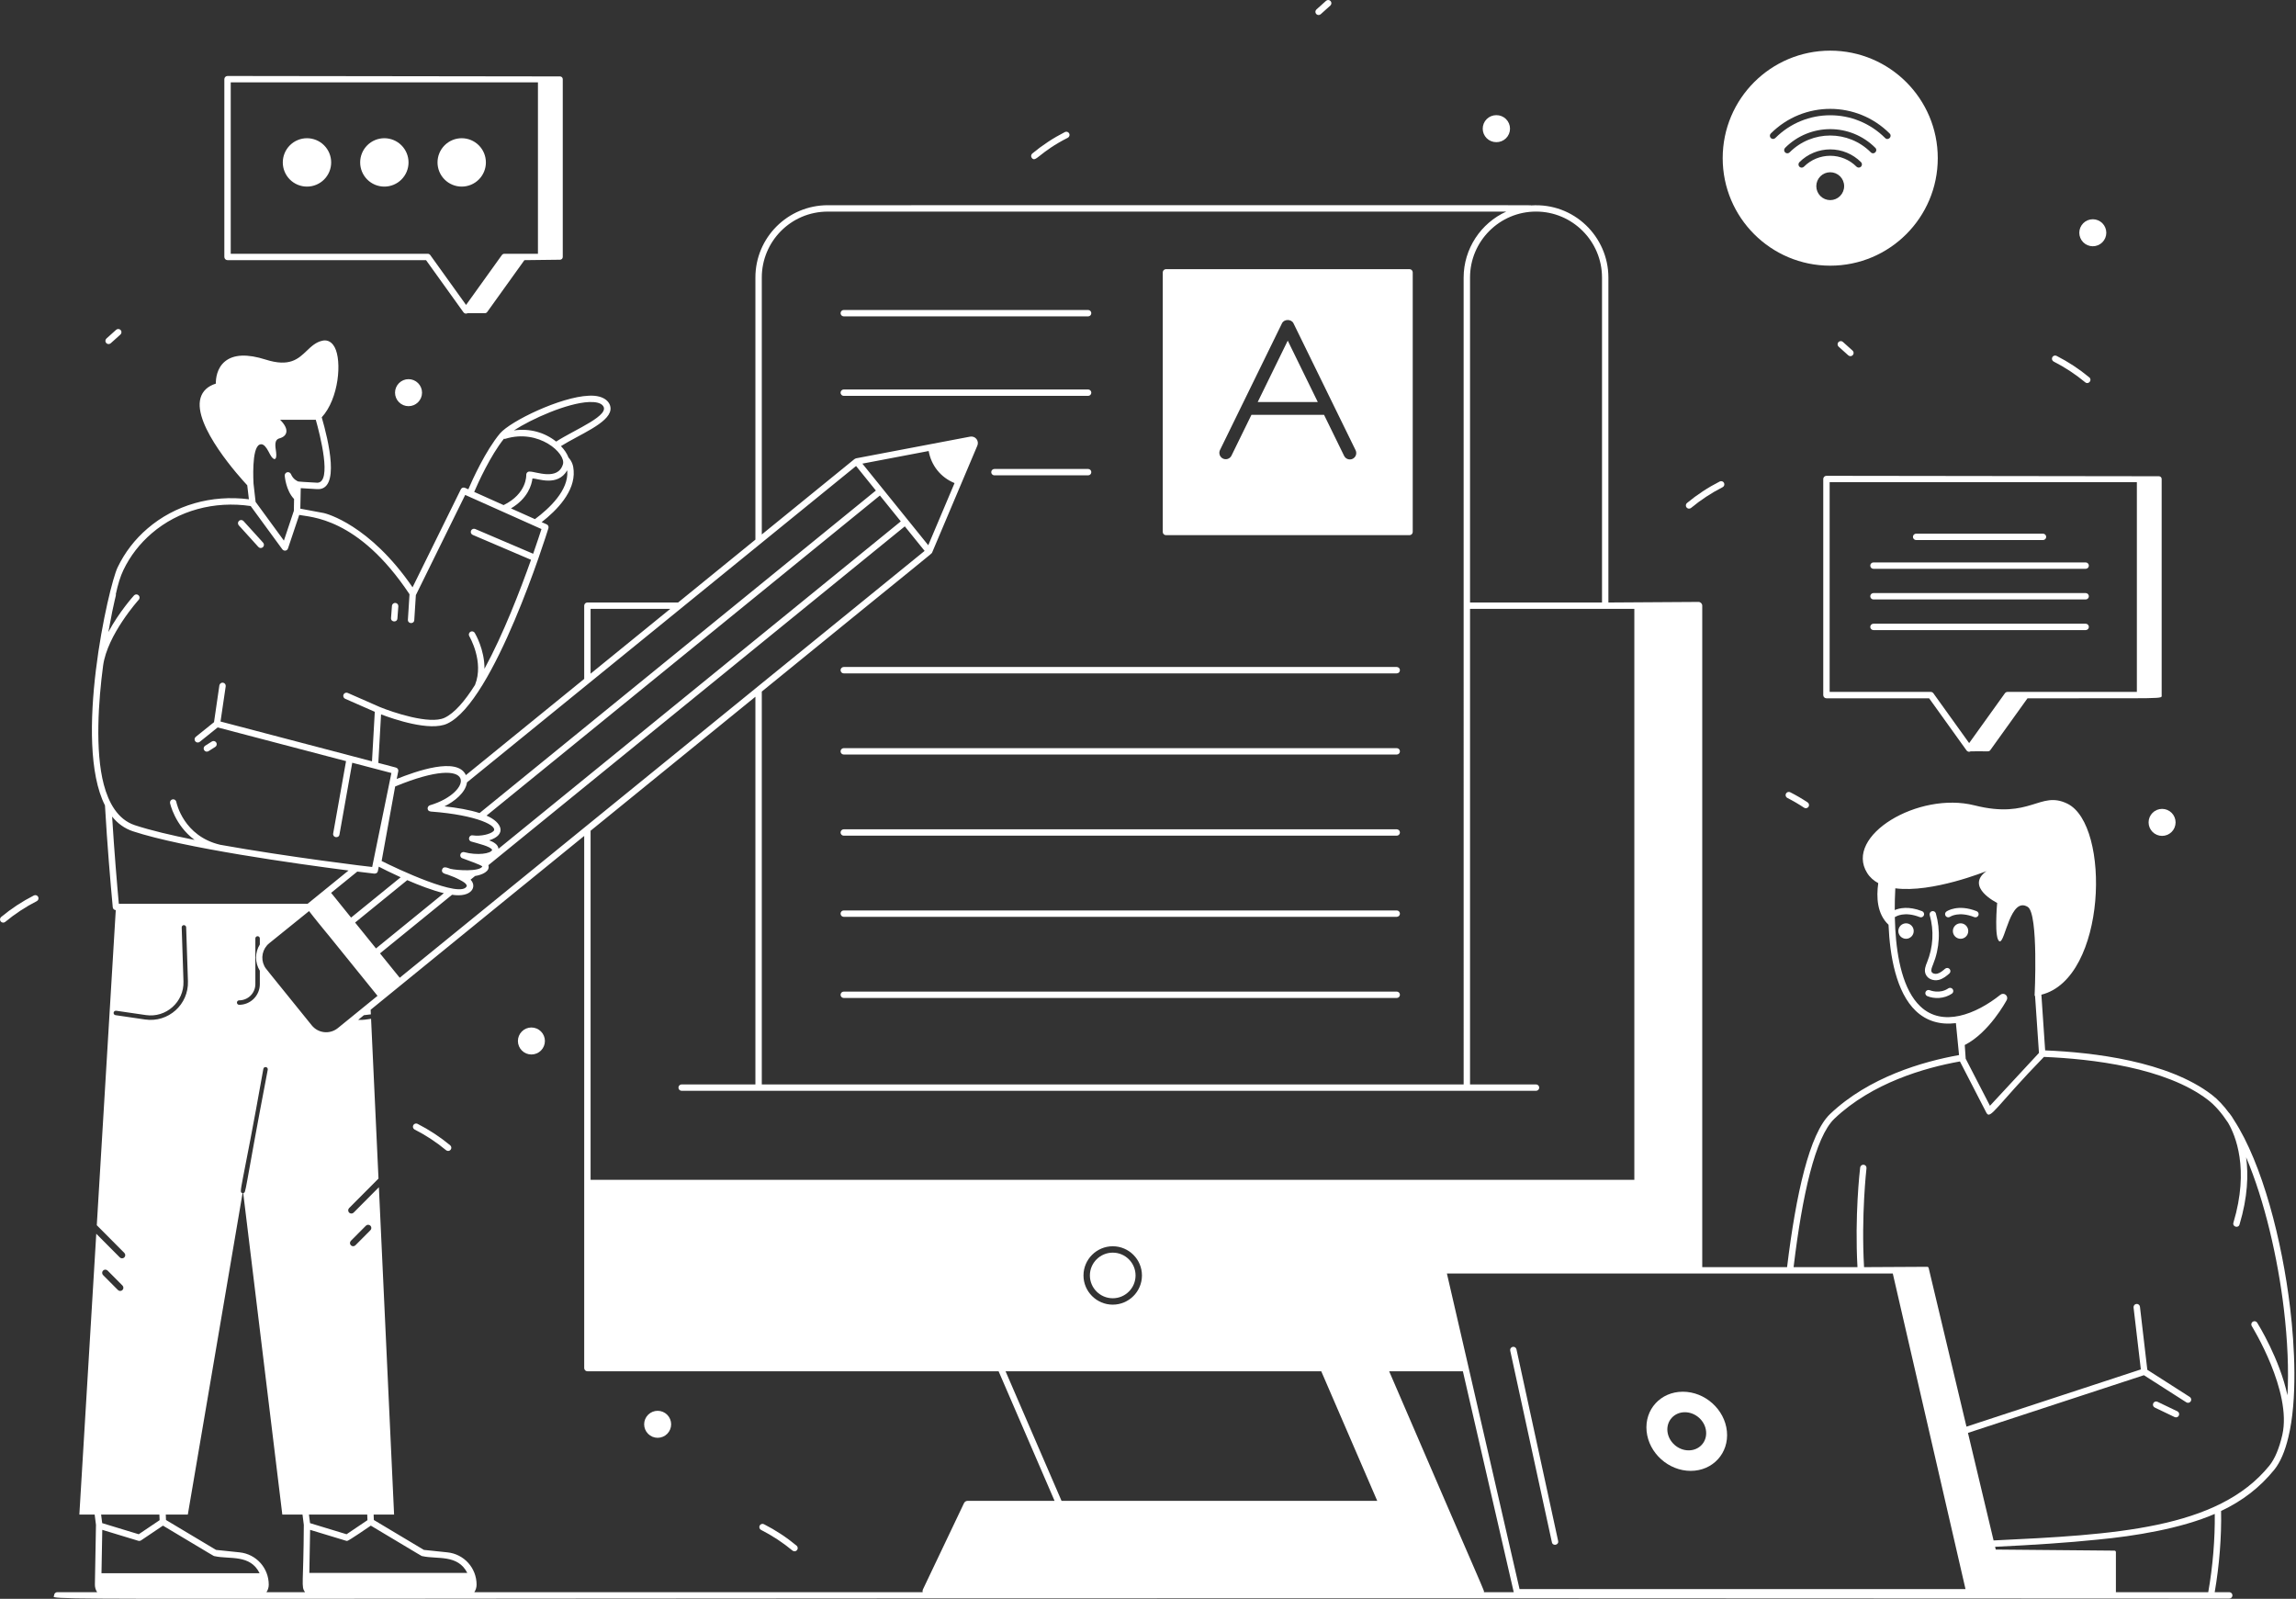 <svg width="652" height="454" viewBox="0 0 652 454" fill="none" xmlns="http://www.w3.org/2000/svg">
<rect x="0" y="0" width="652" height="454" fill="#333333" stroke="none"/>
<path d="M322.467 362.177C322.467 358.604 319.565 355.701 315.991 355.701C312.418 355.701 309.497 358.604 309.497 362.177C309.497 365.751 312.418 368.653 315.991 368.653C319.565 368.653 322.467 365.751 322.467 362.177ZM73.359 155.299C73.438 155.391 73.534 155.467 73.643 155.521C73.751 155.575 73.87 155.607 73.991 155.614C74.112 155.622 74.233 155.605 74.348 155.565C74.462 155.525 74.567 155.462 74.657 155.38C74.747 155.299 74.819 155.2 74.87 155.09C74.921 154.98 74.95 154.861 74.954 154.74C74.958 154.618 74.938 154.498 74.894 154.384C74.851 154.271 74.785 154.168 74.701 154.08L69.114 147.916C68.948 147.757 68.727 147.667 68.497 147.664C68.267 147.66 68.044 147.745 67.874 147.899C67.704 148.054 67.598 148.268 67.579 148.497C67.56 148.726 67.629 148.954 67.772 149.135L73.359 155.299ZM112.854 175.627L113.117 172.137C113.123 171.904 113.039 171.677 112.883 171.504C112.726 171.331 112.509 171.224 112.277 171.207C112.044 171.189 111.813 171.262 111.633 171.41C111.452 171.558 111.335 171.769 111.307 172.001L111.043 175.493C110.955 176.69 112.76 176.837 112.854 175.627ZM480.107 417.669C486.402 417.669 491.009 412.626 490.393 406.422C489.776 400.218 484.189 395.193 477.876 395.193C471.581 395.193 466.974 400.218 467.59 406.422C468.207 412.626 473.812 417.669 480.107 417.669ZM478.456 401.016C481.486 401.016 484.189 403.447 484.479 406.422C484.787 409.415 482.574 411.846 479.527 411.846C476.497 411.846 473.812 409.415 473.504 406.422C473.214 403.447 475.427 401.016 478.456 401.016ZM618.309 400.751L612.691 398.061C612.583 398.006 612.466 397.973 612.345 397.964C612.224 397.956 612.103 397.971 611.988 398.01C611.874 398.049 611.768 398.11 611.678 398.191C611.587 398.271 611.514 398.369 611.461 398.478C611.409 398.587 611.379 398.706 611.374 398.827C611.368 398.947 611.387 399.068 611.428 399.182C611.47 399.296 611.534 399.4 611.617 399.488C611.7 399.576 611.799 399.648 611.909 399.697L617.526 402.387C617.743 402.491 617.992 402.505 618.219 402.425C618.446 402.345 618.632 402.178 618.736 401.961C618.84 401.744 618.853 401.494 618.773 401.268C618.693 401.041 618.526 400.855 618.309 400.751ZM550.546 278.253C551.782 277.953 552.759 277.123 553.547 276.453C553.73 276.297 553.843 276.075 553.862 275.835C553.881 275.595 553.804 275.357 553.648 275.174C553.492 274.991 553.27 274.878 553.03 274.859C552.79 274.84 552.552 274.917 552.369 275.073C551.665 275.671 550.936 276.292 550.12 276.488C549.51 276.64 548.73 276.448 548.511 275.945C548.293 275.437 548.602 274.681 548.928 273.883C550.816 269.258 551.094 264.133 549.719 259.331C549.645 259.108 549.488 258.924 549.281 258.815C549.073 258.706 548.832 258.681 548.607 258.746C548.382 258.811 548.191 258.96 548.074 259.163C547.956 259.365 547.922 259.606 547.977 259.833C549.24 264.223 548.982 268.968 547.225 273.264C546.824 274.24 546.325 275.454 546.846 276.664C547.446 278.051 549.12 278.592 550.546 278.253ZM561.305 258.739C555.945 256.626 552.854 258.748 552.725 258.841C552.53 258.978 552.397 259.187 552.356 259.421C552.315 259.656 552.369 259.897 552.505 260.092C552.641 260.289 552.85 260.425 553.085 260.469C553.321 260.513 553.564 260.463 553.762 260.328C553.862 260.263 556.253 258.703 560.643 260.424C560.754 260.468 560.872 260.489 560.991 260.487C561.11 260.485 561.227 260.459 561.336 260.411C561.446 260.364 561.544 260.295 561.627 260.21C561.709 260.124 561.774 260.023 561.818 259.912C561.861 259.801 561.882 259.683 561.88 259.564C561.878 259.445 561.852 259.328 561.805 259.219C561.757 259.109 561.688 259.011 561.603 258.928C561.517 258.846 561.416 258.783 561.305 258.739ZM556.757 262.182C556.174 262.182 555.616 262.414 555.203 262.826C554.791 263.238 554.56 263.797 554.56 264.38C554.56 264.963 554.791 265.522 555.203 265.934C555.616 266.346 556.174 266.578 556.757 266.578C557.947 266.578 558.929 265.594 558.929 264.379C558.929 263.164 557.947 262.182 556.757 262.182ZM541.271 262.182C540.688 262.182 540.129 262.414 539.717 262.826C539.305 263.238 539.073 263.797 539.073 264.38C539.073 264.963 539.305 265.522 539.717 265.934C540.129 266.346 540.688 266.578 541.271 266.578C542.459 266.578 543.442 265.594 543.442 264.379C543.442 263.164 542.459 262.182 541.271 262.182ZM553.3 280.636C550.847 282.342 548.081 281.222 547.965 281.173C547.746 281.09 547.503 281.095 547.287 281.187C547.071 281.28 546.9 281.452 546.808 281.667C546.717 281.883 546.712 282.126 546.796 282.345C546.88 282.564 547.045 282.742 547.257 282.842C549.225 283.688 552.126 283.659 554.334 282.128C554.516 281.984 554.637 281.777 554.672 281.548C554.707 281.319 554.652 281.085 554.52 280.894C554.388 280.704 554.188 280.571 553.961 280.523C553.734 280.475 553.498 280.516 553.3 280.636ZM396.634 189.399H239.604C239.364 189.399 239.133 189.495 238.963 189.665C238.793 189.835 238.697 190.066 238.697 190.306C238.697 190.547 238.793 190.778 238.963 190.948C239.133 191.118 239.364 191.213 239.604 191.213H396.634C396.875 191.213 397.106 191.118 397.276 190.948C397.446 190.778 397.541 190.547 397.541 190.306C397.541 190.066 397.446 189.835 397.276 189.665C397.106 189.495 396.875 189.399 396.634 189.399ZM396.634 212.443H239.604C239.364 212.443 239.133 212.539 238.963 212.709C238.793 212.879 238.697 213.11 238.697 213.35C238.697 213.591 238.793 213.821 238.963 213.992C239.133 214.162 239.364 214.257 239.604 214.257H396.634C396.875 214.257 397.106 214.162 397.276 213.992C397.446 213.821 397.541 213.591 397.541 213.35C397.541 213.11 397.446 212.879 397.276 212.709C397.106 212.539 396.875 212.443 396.634 212.443ZM396.634 235.487H239.604C239.364 235.487 239.133 235.582 238.963 235.753C238.793 235.923 238.697 236.153 238.697 236.394C238.697 236.634 238.793 236.865 238.963 237.035C239.133 237.205 239.364 237.301 239.604 237.301H396.634C396.875 237.301 397.106 237.205 397.276 237.035C397.446 236.865 397.541 236.634 397.541 236.394C397.541 236.153 397.446 235.923 397.276 235.753C397.106 235.582 396.875 235.487 396.634 235.487ZM396.634 258.531H239.604C239.364 258.531 239.133 258.626 238.963 258.796C238.793 258.966 238.697 259.197 238.697 259.438C238.697 259.678 238.793 259.909 238.963 260.079C239.133 260.249 239.364 260.345 239.604 260.345H396.634C396.875 260.345 397.106 260.249 397.276 260.079C397.446 259.909 397.541 259.678 397.541 259.438C397.541 259.197 397.446 258.966 397.276 258.796C397.106 258.626 396.875 258.531 396.634 258.531ZM396.634 281.574H239.604C239.364 281.574 239.133 281.67 238.963 281.84C238.793 282.01 238.697 282.241 238.697 282.481C238.697 282.722 238.793 282.952 238.963 283.123C239.133 283.293 239.364 283.388 239.604 283.388H396.634C396.875 283.388 397.106 283.293 397.276 283.123C397.446 282.952 397.541 282.722 397.541 282.481C397.541 282.241 397.446 282.01 397.276 281.84C397.106 281.67 396.875 281.574 396.634 281.574ZM239.604 89.838H308.993C309.233 89.838 309.464 89.742 309.634 89.572C309.804 89.402 309.9 89.171 309.9 88.931C309.9 88.69 309.804 88.46 309.634 88.29C309.464 88.12 309.233 88.024 308.993 88.024H239.608C239.367 88.024 239.137 88.12 238.966 88.29C238.796 88.46 238.701 88.69 238.701 88.931C238.701 89.171 238.796 89.402 238.966 89.572C239.137 89.742 239.367 89.838 239.608 89.838H239.604ZM308.995 112.41C309.235 112.41 309.466 112.314 309.636 112.144C309.806 111.974 309.902 111.744 309.902 111.503C309.902 111.262 309.806 111.032 309.636 110.862C309.466 110.692 309.235 110.596 308.995 110.596H239.604C239.364 110.596 239.133 110.692 238.963 110.862C238.793 111.032 238.697 111.262 238.697 111.503C238.697 111.744 238.793 111.974 238.963 112.144C239.133 112.314 239.364 112.41 239.604 112.41H308.993H308.995ZM308.995 134.98C309.235 134.98 309.466 134.885 309.636 134.715C309.806 134.544 309.902 134.314 309.902 134.073C309.902 133.833 309.806 133.602 309.636 133.432C309.466 133.262 309.235 133.166 308.995 133.166H282.39C282.149 133.166 281.919 133.262 281.749 133.432C281.579 133.602 281.483 133.833 281.483 134.073C281.483 134.314 281.579 134.544 281.749 134.715C281.919 134.885 282.149 134.98 282.39 134.98H308.993H308.995ZM365.683 96.726L357.15 114.166H374.216L365.683 96.726Z" fill="white"/>
<path d="M331.099 151.965H400.269C400.758 151.965 401.176 151.566 401.176 151.058V77.336C401.176 76.846 400.758 76.429 400.269 76.429H331.099C330.61 76.429 330.192 76.846 330.192 77.336V151.058C330.192 151.566 330.61 151.965 331.099 151.965ZM346.415 127.85L364.051 91.801C364.661 90.558 366.7 90.558 367.311 91.801L384.953 127.85C385.164 128.282 385.196 128.781 385.04 129.236C384.884 129.691 384.553 130.066 384.121 130.278C383.689 130.489 383.19 130.521 382.735 130.365C382.279 130.209 381.905 129.878 381.693 129.446L375.991 117.794H355.375L349.675 129.444C349.453 129.857 349.079 130.168 348.632 130.312C348.185 130.455 347.7 130.42 347.279 130.214C346.857 130.008 346.532 129.647 346.371 129.206C346.21 128.765 346.226 128.279 346.415 127.85ZM518.66 135.111C518.419 135.111 518.189 135.207 518.018 135.377C517.848 135.547 517.753 135.778 517.753 136.018V197.383C517.753 197.624 517.848 197.855 518.018 198.025C518.189 198.195 518.419 198.29 518.66 198.29H547.82L558.445 213.097C558.69 213.438 559.173 213.603 559.624 213.351C564.435 213.238 564.733 213.605 565.181 213.02L575.753 198.29C615.627 198.227 613.853 198.552 613.853 197.383V136.02C613.854 135.917 613.835 135.814 613.796 135.719C613.757 135.623 613.699 135.536 613.626 135.463C613.553 135.39 613.466 135.332 613.371 135.293C613.275 135.254 613.173 135.234 613.069 135.235L518.66 135.111ZM606.807 196.476H570.079C569.935 196.476 569.793 196.511 569.665 196.576C569.537 196.642 569.426 196.737 569.342 196.854L559.184 211.01L549.023 196.854C548.939 196.737 548.828 196.641 548.7 196.576C548.571 196.51 548.429 196.476 548.285 196.476H519.567V136.925H606.809V196.476H606.807ZM64.614 73.871H120.985L131.61 88.677C131.739 88.859 131.932 88.987 132.15 89.034C132.368 89.081 132.596 89.044 132.789 88.931H137.702C137.827 88.93 137.95 88.899 138.062 88.842C138.174 88.785 138.271 88.704 138.346 88.603L148.918 73.871L159.022 73.75C159.463 73.75 159.809 73.405 159.809 72.964V22.485C159.81 22.382 159.79 22.279 159.751 22.183C159.712 22.087 159.654 22.001 159.581 21.927C159.508 21.854 159.421 21.797 159.325 21.757C159.23 21.718 159.127 21.699 159.024 21.7L64.614 21.576C64.374 21.576 64.143 21.672 63.973 21.842C63.803 22.012 63.707 22.243 63.707 22.483V72.966C63.707 73.207 63.803 73.437 63.973 73.607C64.143 73.777 64.374 73.871 64.614 73.871ZM65.521 23.39H152.762V72.059H143.245C143.101 72.059 142.959 72.093 142.831 72.159C142.703 72.224 142.593 72.32 142.509 72.436L132.35 86.593L122.19 72.436C122.106 72.32 121.995 72.224 121.867 72.159C121.739 72.093 121.597 72.059 121.453 72.059H65.521V23.388V23.39Z" fill="white"/>
<path d="M87.176 39.248C85.354 39.249 83.608 39.974 82.32 41.261C81.031 42.55 80.307 44.296 80.306 46.117C80.305 47.02 80.483 47.913 80.828 48.747C81.173 49.58 81.679 50.338 82.317 50.976C82.955 51.614 83.713 52.119 84.546 52.464C85.38 52.809 86.273 52.986 87.176 52.986C88.078 52.986 88.971 52.809 89.804 52.464C90.638 52.119 91.395 51.613 92.033 50.975C92.671 50.337 93.177 49.58 93.522 48.746C93.867 47.913 94.044 47.02 94.043 46.117C94.042 44.296 93.318 42.55 92.03 41.262C90.743 39.974 88.997 39.25 87.176 39.248ZM109.144 39.248C107.322 39.25 105.576 39.974 104.289 41.262C103.001 42.55 102.277 44.296 102.276 46.117C102.275 47.02 102.452 47.913 102.797 48.746C103.142 49.58 103.648 50.337 104.286 50.975C104.924 51.613 105.681 52.119 106.515 52.464C107.348 52.809 108.241 52.986 109.144 52.986C110.046 52.986 110.939 52.809 111.772 52.464C112.606 52.119 113.363 51.613 114.001 50.975C114.639 50.337 115.145 49.58 115.49 48.746C115.835 47.913 116.012 47.02 116.011 46.117C116.01 44.296 115.286 42.55 113.998 41.262C112.711 39.974 110.965 39.25 109.144 39.248ZM131.111 52.986C132.014 52.986 132.907 52.809 133.74 52.464C134.574 52.119 135.331 51.613 135.969 50.975C136.607 50.337 137.113 49.58 137.458 48.746C137.803 47.913 137.98 47.02 137.979 46.117C137.978 44.296 137.254 42.55 135.966 41.262C134.679 39.974 132.933 39.25 131.111 39.248C129.29 39.25 127.544 39.974 126.257 41.262C124.969 42.55 124.245 44.296 124.244 46.117C124.243 47.02 124.42 47.913 124.765 48.746C125.11 49.58 125.616 50.337 126.254 50.975C126.892 51.613 127.649 52.119 128.483 52.464C129.316 52.809 130.209 52.986 131.111 52.986ZM544.131 153.354H580.152C580.393 153.354 580.624 153.259 580.794 153.089C580.964 152.918 581.059 152.688 581.059 152.447C581.059 152.207 580.964 151.976 580.794 151.806C580.624 151.636 580.393 151.54 580.152 151.54H544.129C543.889 151.54 543.658 151.636 543.488 151.806C543.318 151.976 543.222 152.207 543.222 152.447C543.222 152.688 543.318 152.918 543.488 153.089C543.658 153.259 543.889 153.354 544.129 153.354H544.131ZM532.01 161.521H592.272C592.512 161.521 592.743 161.425 592.913 161.255C593.083 161.085 593.179 160.855 593.179 160.614C593.179 160.373 593.083 160.143 592.913 159.973C592.743 159.803 592.512 159.707 592.272 159.707H532.01C531.769 159.707 531.538 159.803 531.368 159.973C531.198 160.143 531.103 160.373 531.103 160.614C531.103 160.855 531.198 161.085 531.368 161.255C531.538 161.425 531.769 161.521 532.01 161.521ZM532.01 170.223H592.272C592.512 170.223 592.743 170.127 592.913 169.957C593.083 169.787 593.179 169.556 593.179 169.316C593.179 169.075 593.083 168.845 592.913 168.675C592.743 168.504 592.512 168.409 592.272 168.409H532.01C531.769 168.409 531.538 168.504 531.368 168.675C531.198 168.845 531.103 169.075 531.103 169.316C531.103 169.556 531.198 169.787 531.368 169.957C531.538 170.127 531.769 170.223 532.01 170.223ZM532.01 178.923H592.272C592.512 178.923 592.743 178.827 592.913 178.657C593.083 178.487 593.179 178.257 593.179 178.016C593.179 177.775 593.083 177.545 592.913 177.375C592.743 177.205 592.512 177.109 592.272 177.109H532.01C531.769 177.109 531.538 177.205 531.368 177.375C531.198 177.545 531.103 177.775 531.103 178.016C531.103 178.257 531.198 178.487 531.368 178.657C531.538 178.827 531.769 178.923 532.01 178.923ZM430.636 383.156C430.612 383.039 430.564 382.927 430.496 382.828C430.429 382.73 430.342 382.645 430.242 382.58C430.141 382.514 430.029 382.47 429.911 382.448C429.793 382.427 429.672 382.429 429.555 382.454C429.437 382.48 429.327 382.528 429.228 382.597C429.13 382.666 429.046 382.753 428.982 382.854C428.918 382.956 428.874 383.068 428.854 383.187C428.834 383.305 428.837 383.426 428.864 383.543L440.697 437.953C440.951 439.123 442.723 438.742 442.467 437.566L430.636 383.156ZM519.732 75.443C536.597 75.443 550.272 61.784 550.272 44.906C550.272 28.043 536.597 14.383 519.734 14.383C502.871 14.383 489.197 28.043 489.197 44.906C489.197 61.784 502.869 75.443 519.732 75.443ZM522.531 55.661C522.165 56.03 521.729 56.322 521.248 56.522C520.768 56.722 520.253 56.824 519.733 56.824C519.213 56.824 518.698 56.722 518.218 56.522C517.738 56.322 517.302 56.03 516.935 55.661C516.196 54.918 515.781 53.912 515.781 52.864C515.781 51.816 516.196 50.81 516.935 50.067C517.678 49.327 518.684 48.912 519.733 48.912C520.782 48.912 521.788 49.327 522.531 50.067C523.27 50.81 523.685 51.816 523.685 52.864C523.685 53.912 523.27 54.918 522.531 55.661ZM528.476 47.326C528.306 47.496 528.075 47.591 527.835 47.591C527.594 47.591 527.363 47.496 527.193 47.326C526.214 46.345 525.051 45.568 523.771 45.037C522.491 44.507 521.119 44.233 519.733 44.233C518.347 44.233 516.975 44.507 515.695 45.037C514.415 45.568 513.252 46.345 512.273 47.326C512.189 47.412 512.089 47.481 511.979 47.529C511.868 47.577 511.749 47.602 511.628 47.603C511.508 47.604 511.389 47.581 511.277 47.535C511.166 47.489 511.064 47.422 510.979 47.337C510.894 47.252 510.827 47.151 510.781 47.039C510.735 46.928 510.712 46.808 510.714 46.688C510.715 46.567 510.74 46.448 510.787 46.338C510.835 46.227 510.904 46.127 510.99 46.043C512.138 44.894 513.501 43.983 515.001 43.361C516.501 42.739 518.109 42.419 519.733 42.419C521.357 42.419 522.965 42.739 524.465 43.361C525.965 43.983 527.328 44.894 528.476 46.043C528.646 46.213 528.741 46.444 528.741 46.684C528.741 46.925 528.646 47.156 528.476 47.326ZM531.26 43.26C524.893 36.893 514.575 36.884 508.208 43.26C508.124 43.347 508.024 43.416 507.913 43.464C507.803 43.511 507.684 43.536 507.563 43.537C507.443 43.538 507.323 43.515 507.212 43.47C507.1 43.424 506.999 43.357 506.914 43.272C506.829 43.187 506.761 43.085 506.716 42.974C506.67 42.862 506.647 42.743 506.648 42.622C506.649 42.502 506.674 42.383 506.722 42.272C506.769 42.162 506.839 42.062 506.925 41.978C513.998 34.898 525.465 34.898 532.543 41.978C533.392 42.825 532.108 44.108 531.26 43.26ZM502.858 37.909C512.179 28.585 527.28 28.581 536.61 37.911C537.459 38.76 536.175 40.042 535.328 39.193C526.713 30.58 512.759 30.571 504.142 39.193C504.058 39.278 503.958 39.345 503.848 39.39C503.738 39.436 503.62 39.459 503.5 39.459C503.381 39.459 503.263 39.436 503.153 39.39C503.043 39.345 502.942 39.278 502.858 39.193C502.774 39.109 502.707 39.009 502.661 38.899C502.616 38.789 502.592 38.67 502.592 38.551C502.592 38.432 502.616 38.314 502.661 38.204C502.707 38.093 502.774 37.993 502.858 37.909ZM59.221 213.299L61.126 212.091C61.227 212.027 61.313 211.944 61.382 211.847C61.45 211.75 61.499 211.64 61.525 211.524C61.551 211.407 61.554 211.287 61.534 211.17C61.513 211.053 61.47 210.941 61.406 210.84C61.343 210.74 61.26 210.653 61.162 210.584C61.065 210.516 60.955 210.467 60.839 210.441C60.723 210.415 60.603 210.412 60.485 210.432C60.368 210.453 60.256 210.496 60.156 210.56L58.251 211.768C58.15 211.832 58.063 211.915 57.995 212.012C57.926 212.11 57.878 212.22 57.852 212.336C57.826 212.452 57.823 212.572 57.844 212.69C57.864 212.807 57.908 212.919 57.971 213.02C58.035 213.12 58.118 213.207 58.216 213.276C58.313 213.344 58.423 213.393 58.539 213.419C58.656 213.445 58.776 213.447 58.893 213.427C59.01 213.406 59.121 213.363 59.221 213.299Z" fill="white"/>
<path d="M650.335 371.411C648.046 352.255 642.439 330.432 634.394 318.06C634.007 317.375 633.567 316.721 633.078 316.105C633.053 316.076 633.02 316.063 632.993 316.037C631.437 313.933 629.797 312.174 628.077 310.858C615.633 301.335 594.499 298.831 580.767 298.269L579.697 282.452C598.262 277.857 599.463 234.195 587.045 228.195C579.256 224.429 576.66 232.719 560.709 228.692C544.758 224.664 523.609 237.334 530.221 247.891C531.004 249.143 532.087 250.081 533.372 250.779C532.806 254.747 533.022 259.545 536.287 262.589C536.668 271.514 538.464 281.763 544.051 287.078C547.055 289.921 550.883 291.082 555.421 290.53C555.51 291.548 556.194 298.579 556.314 299.595C546.01 301.445 530.718 305.853 519.688 316.339C513.865 321.871 510.02 338.96 507.48 359.821H483.39V171.994C483.39 171.413 482.9 170.924 482.337 170.924L456.741 171.087V78.818C456.741 67.212 446.958 57.501 434.786 58.334C434.441 58.207 443.66 58.297 235.066 58.272C223.725 58.272 214.513 67.446 214.513 78.807V153.237L192.563 171.087H166.804C166.296 171.087 165.897 171.486 165.897 171.994V192.783L132.301 220.102C129.887 214.787 118.032 219.039 112.65 221.191L113.091 219.032C113.199 218.56 112.909 218.089 112.438 217.962L107.431 216.637C107.812 210.143 108.102 205.082 108.211 202.851C111.73 204.193 122.088 207.767 127.004 205.481C140.301 199.295 155.122 152.003 155.739 149.99C155.866 149.554 155.666 149.083 155.249 148.901L153.816 148.266C158.097 144.929 163.339 139.595 162.904 133.627C162.813 132.23 162.487 131.106 161.435 129.908C161.017 128.802 160.274 127.695 159.294 126.679C164.453 123.436 172.834 120.205 173.353 116.394C173.614 114.464 171.849 112.113 167.185 112.367C159.149 112.711 145.036 119.55 142.006 123.051C137.87 128.004 134.133 136.276 132.991 138.942L132.047 138.525C131.835 138.425 131.593 138.412 131.372 138.49C131.151 138.569 130.97 138.731 130.868 138.942L117.154 166.77C104.909 148.901 92.556 145.817 91.975 145.69L85.281 144.439C85.312 143.291 85.381 140.023 85.405 138.616C86.404 138.688 87.95 138.779 89.98 138.888C96.757 139.401 93.251 125.023 91.366 118.504C96.224 113.201 97.142 102.511 95.03 98.591C93.945 96.57 92.421 96.554 91.594 96.737C89.704 97.121 88.362 98.406 87.077 99.639C84.69 101.916 82.228 104.265 75.469 102.117C70.236 100.447 66.343 100.612 63.881 102.633C61.567 104.543 61.273 107.518 61.291 108.931C58.978 109.666 57.527 111.024 56.957 112.973C54.646 120.8 68.373 135.829 70.21 137.801L70.678 141.772C60.048 140.43 49.672 143.405 41.926 150.044C38.298 153.146 35.432 156.865 33.4 161.11C30.824 166.423 20.747 210.867 29.808 228.701C30.461 240.038 31.35 250.397 32.021 257.635C32.058 258.07 32.428 258.413 32.874 258.44L27.485 347.912L35.294 355.763C35.38 355.847 35.449 355.947 35.496 356.058C35.543 356.169 35.568 356.288 35.569 356.408C35.569 356.529 35.546 356.648 35.5 356.759C35.454 356.871 35.387 356.972 35.301 357.057C35.216 357.142 35.114 357.209 35.003 357.254C34.891 357.299 34.772 357.322 34.651 357.32C34.531 357.319 34.412 357.294 34.302 357.246C34.191 357.198 34.091 357.129 34.008 357.042L27.337 350.337L22.534 430.075H26.88L27.254 432.996L26.946 449.921C26.93 450.7 27.153 451.466 27.584 452.115H16.274C16.033 452.115 15.803 452.211 15.632 452.381C15.462 452.551 15.367 452.782 15.367 453.022C15.367 454.815 -9.776 453.509 633.046 453.93C633.286 453.93 633.517 453.834 633.687 453.664C633.857 453.494 633.953 453.263 633.953 453.022C633.953 452.782 633.857 452.551 633.687 452.381C633.517 452.211 633.286 452.115 633.046 452.115H628.913C630.219 444.624 630.882 436.333 630.726 429.059C636.857 426.157 641.773 422.347 645.836 417.34C647.54 415.236 648.875 412.105 649.826 408.125L649.829 408.116C652.429 397.413 651.64 382.333 650.337 371.409L650.335 371.411ZM557.937 296.743C564.88 293.21 569.656 284.326 569.867 283.954C569.991 283.709 570.027 283.429 569.971 283.161C569.915 282.892 569.768 282.65 569.556 282.476C569.344 282.303 569.079 282.208 568.805 282.208C568.532 282.208 568.266 282.303 568.054 282.476C561.121 288.012 551.619 291.786 545.303 285.752C540.423 281.126 538.681 272.111 538.21 263.857C538.143 262.709 538.098 261.56 538.076 260.41C538.143 260.386 538.213 260.37 538.275 260.328C538.375 260.263 540.768 258.703 545.156 260.425C545.266 260.468 545.385 260.489 545.504 260.487C545.623 260.485 545.74 260.459 545.849 260.412C545.958 260.364 546.057 260.295 546.139 260.21C546.222 260.124 546.287 260.023 546.33 259.912C546.374 259.801 546.395 259.683 546.393 259.564C546.391 259.445 546.365 259.328 546.317 259.219C546.27 259.11 546.201 259.011 546.115 258.928C546.03 258.846 545.929 258.781 545.818 258.738C541.963 257.219 539.305 257.889 538.054 258.42C538.052 256.361 538.106 254.303 538.217 252.247C548.677 253.629 564.094 247.362 564.094 247.362C557.888 251.868 567.136 256.39 567.136 256.39C567.136 256.39 566.189 267.011 567.88 267.311C569.393 267.583 570.906 254.44 575.84 257.537C578.924 259.472 577.768 282.784 577.768 282.784C577.812 282.781 577.854 282.768 577.899 282.763L579.007 298.995L565.094 313.997L558.201 300.627L557.937 296.743ZM537.502 361.633L558.146 451.228H431.508L417.286 389.388L417.268 389.334L416.869 387.574L410.883 361.633H537.502ZM29.043 434.416L39.279 437.527C39.287 437.531 39.294 437.527 39.303 437.529C39.381 437.552 39.462 437.565 39.542 437.565C39.736 437.532 39.856 437.542 40.05 437.413L46.28 433.219C61.401 442.218 60.567 441.848 60.955 441.89C65.2 442.842 71.054 441.28 73.722 446.739H28.818L29.043 434.416ZM68.046 440.809L61.343 440.107L47.139 431.617L47.078 430.077H53.336L68.886 338.784L68.872 338.782C67.66 338.557 68.522 338.753 74.785 303.513C74.8 303.431 74.831 303.352 74.876 303.282C74.921 303.212 74.98 303.151 75.049 303.104C75.118 303.057 75.195 303.024 75.277 303.007C75.359 302.991 75.444 302.991 75.526 303.007C75.691 303.038 75.838 303.133 75.933 303.272C76.028 303.411 76.064 303.582 76.034 303.747C69.122 339.81 69.973 338.644 69.066 338.765L80.168 430.077H85.904L86.275 432.997C86.185 450.18 85.448 450.374 86.606 452.117H75.672C76.077 451.506 76.317 450.777 76.317 449.991C76.317 445.249 72.761 441.302 68.046 440.809ZM107.304 247.367L107.561 246.097C108.704 246.692 110.981 247.842 113.78 249.109L99.698 260.559C96.233 256.254 93.976 253.473 94.025 253.535L101.463 247.494C102.344 247.61 106.157 248.075 106.306 248.075C106.917 248.075 107.213 247.784 107.304 247.367ZM133.625 249.798L134.913 248.746C136.858 248.446 139.249 247.44 138.687 245.68C291.379 121.444 245.392 158.862 256.942 149.467L262.565 156.433C158.81 240.799 297.202 128.258 113.508 277.643L107.908 270.721L128.365 254.079C134.026 254.95 135.521 251.692 133.625 249.798ZM138.922 238.623C143.922 237.045 142.663 233.55 138.161 231.603C135.73 233.584 200.513 180.865 249.867 140.705L255.799 148.052C179.555 210.092 194.445 197.995 141.553 241.018C141.462 239.772 140.065 239.059 138.922 238.623ZM263.715 128.071C264.443 132.145 267.071 135.537 271.066 137.177L263.601 154.828L244.889 131.652L263.715 128.071ZM214.513 307.932H193.567C193.326 307.932 193.095 308.028 192.925 308.198C192.755 308.368 192.66 308.599 192.66 308.839C192.66 309.08 192.755 309.311 192.925 309.481C193.095 309.651 193.326 309.746 193.567 309.746H215.4C215.408 309.748 215.413 309.752 215.42 309.752L436.188 309.748C436.429 309.748 436.66 309.653 436.83 309.483C437 309.312 437.095 309.082 437.095 308.841C437.095 308.601 437 308.37 436.83 308.2C436.66 308.03 436.429 307.934 436.188 307.934H417.449V172.901H464.106V335.021H167.711V235.902L214.513 197.844V307.932ZM307.682 362.179C307.682 357.608 311.419 353.889 315.99 353.889C320.562 353.889 324.281 357.608 324.281 362.179C324.281 366.751 320.562 370.469 315.99 370.469C311.419 370.469 307.682 366.751 307.682 362.179ZM375.202 389.392L391.097 426.184H301.447L285.553 389.392H375.202ZM87.841 446.648L88.064 434.416L98.324 437.529C98.402 437.552 98.484 437.565 98.564 437.565C98.582 437.565 98.597 437.552 98.613 437.551C99.054 437.525 105.12 433.346 105.303 433.219C120.425 442.218 119.59 441.848 119.979 441.89C124.174 442.82 129.997 441.309 132.7 446.648H87.841ZM104.347 431.669L98.415 435.664L88.042 432.508L87.734 430.077H104.283L104.347 431.669ZM105.161 349.358L100.953 353.588C100.87 353.678 100.77 353.751 100.659 353.801C100.548 353.852 100.427 353.879 100.305 353.882C100.183 353.885 100.061 353.863 99.948 353.817C99.834 353.772 99.731 353.704 99.644 353.618C99.558 353.532 99.489 353.429 99.444 353.315C99.398 353.202 99.375 353.081 99.377 352.958C99.38 352.836 99.407 352.715 99.457 352.604C99.507 352.492 99.579 352.392 99.669 352.309L103.877 348.079C103.96 347.989 104.06 347.916 104.171 347.866C104.282 347.815 104.403 347.788 104.525 347.785C104.647 347.782 104.769 347.804 104.882 347.849C104.996 347.895 105.099 347.963 105.186 348.049C105.272 348.135 105.341 348.238 105.387 348.351C105.432 348.465 105.455 348.586 105.453 348.708C105.45 348.831 105.423 348.951 105.373 349.063C105.323 349.174 105.251 349.275 105.161 349.358ZM95.912 291.956C94.827 292.829 93.439 293.236 92.055 293.086C90.67 292.936 89.402 292.243 88.529 291.158C75.154 274.54 75.516 275.191 75.07 274.326C74.521 273.252 74.359 272.022 74.61 270.843C74.861 269.663 75.51 268.606 76.449 267.849L87.769 258.707C107.387 283.214 65.137 230.68 107.204 282.779L95.912 291.958V291.956ZM106.771 269.315L100.839 261.97L115.648 249.925C118.986 251.376 122.778 252.846 126.043 253.626L106.771 269.315ZM67.914 284.058C69.133 284.056 70.302 283.571 71.165 282.709C72.027 281.847 72.512 280.679 72.514 279.459V266.48C72.514 266.311 72.581 266.15 72.7 266.031C72.819 265.912 72.981 265.845 73.149 265.845C73.318 265.845 73.479 265.912 73.598 266.031C73.717 266.15 73.784 266.311 73.784 266.48V268.196C73.086 269.312 72.716 270.601 72.716 271.917C72.716 273.233 73.086 274.523 73.784 275.639V279.459C73.782 281.015 73.163 282.506 72.063 283.606C70.963 284.706 69.471 285.324 67.916 285.326C67.747 285.326 67.586 285.259 67.467 285.14C67.348 285.021 67.281 284.859 67.281 284.691C67.281 284.523 67.348 284.361 67.467 284.242C67.586 284.123 67.747 284.056 67.916 284.056L67.914 284.058ZM135.338 449.991C135.338 445.249 131.782 441.302 127.068 440.809L120.367 440.107L106.161 431.617L106.099 430.077H111.911L107.594 337.124L100.425 344.329C100.341 344.414 100.241 344.481 100.131 344.527C100.021 344.573 99.903 344.597 99.784 344.597C99.665 344.598 99.547 344.575 99.437 344.529C99.326 344.484 99.226 344.418 99.142 344.334C99.057 344.25 98.99 344.15 98.944 344.04C98.898 343.93 98.874 343.812 98.874 343.693C98.873 343.574 98.896 343.456 98.941 343.345C98.987 343.235 99.053 343.135 99.137 343.05L107.482 334.668L105.374 289.299C104.307 289.436 103.095 289.705 101.717 289.6L103.331 288.275C103.734 288.275 104.891 288.036 105.316 288.036L105.254 286.732C181.552 224.585 122.264 272.885 165.897 237.372V388.481C165.897 388.971 166.296 389.388 166.804 389.388H283.575L299.47 426.184H274.765C274.311 426.184 273.927 426.456 273.745 426.841L262.057 451.393C261.965 451.624 261.947 451.878 262.007 452.119H134.694C135.098 451.506 135.338 450.777 135.338 449.991ZM394.484 389.39H415.418L429.861 452.119H421.353C421.524 451.521 423.146 455.968 394.484 389.39ZM454.927 78.82V171.087H417.449V78.807C417.449 68.481 425.85 60.079 436.188 60.079C446.521 60.079 454.927 68.487 454.927 78.82ZM216.327 78.807C216.327 68.594 224.565 60.086 235.066 60.086H427.735C420.519 63.348 415.632 70.644 415.632 78.82L415.635 307.932H216.327V196.375C265.693 156.166 264.524 157.306 264.684 156.928L277.546 126.522C277.675 126.213 277.718 125.876 277.671 125.545C277.624 125.214 277.488 124.902 277.278 124.642C277.068 124.382 276.791 124.184 276.477 124.069C276.163 123.953 275.824 123.925 275.496 123.987L243.061 130.153C242.907 130.204 242.762 130.279 242.631 130.375L216.327 151.769V78.807ZM167.711 172.901H190.332L167.711 191.295V172.901ZM243.099 132.325L248.722 139.291C202.954 176.542 181.843 193.728 136.183 230.878C133.335 229.952 129.78 229.354 126.224 228.973C128.92 227.634 132.211 225.154 132.61 222.17L243.099 132.325ZM122.088 228.664C121.886 228.726 121.711 228.855 121.592 229.03C121.473 229.205 121.418 229.415 121.435 229.626C121.544 230.455 122.233 230.379 122.415 230.46H122.505C135.596 231.453 141.571 234.578 140.12 236.029C139.249 236.864 136.546 237.553 134.224 237.209C133.114 237.04 132.758 238.678 133.843 238.968C135.679 239.512 139.303 240.329 139.757 241.326C139.43 242.433 135.476 242.959 131.848 241.979C130.687 241.713 130.248 243.329 131.285 243.703C132.437 244.187 136.735 245.604 136.963 246.061C136.093 247.549 129.865 247.166 127.911 246.714C126.943 246.371 125.919 245.892 125.571 246.859C125.205 247.839 126.19 248.116 127.186 248.383C128.347 248.782 129.635 249.326 130.65 249.889C132.729 250.957 132.403 251.376 132.573 251.558C131.158 255.452 112.082 246.377 108.374 244.483C109.981 235.648 112.247 223.144 112.214 223.328C136.025 213.477 134.395 225.04 122.088 228.664ZM151.911 147.414L145.105 144.366C149.894 141.52 150.975 137.721 151.203 135.858C152.637 135.82 158.318 138.311 161.072 133.555C161.072 133.627 161.09 133.682 161.09 133.754C161.489 139.232 156.011 144.366 151.911 147.414ZM167.258 114.163C169.09 114.09 170.378 114.38 171.049 115.033C173.879 117.763 163.254 121.937 157.934 125.391C154.65 122.765 150.427 121.586 145.943 122.217C150.913 118.97 161.054 114.435 167.258 114.163ZM143.095 124.593C143.24 124.648 143.385 124.63 143.53 124.593C153.032 121.68 160.796 128.793 159.856 131.849C158.414 136.582 152.181 133.887 150.496 133.917C150.361 133.892 150.221 133.898 150.089 133.936C149.957 133.973 149.835 134.042 149.734 134.135C149.635 134.227 149.557 134.339 149.507 134.465C149.457 134.591 149.435 134.726 149.444 134.861C149.444 134.915 149.687 140.161 143.009 143.427L134.659 139.686C135.73 137.165 139.285 129.346 143.095 124.593ZM71.994 137.33C71.997 137.143 71.342 127.088 73.762 126.233C73.919 126.168 74.088 126.14 74.257 126.153C74.426 126.166 74.59 126.218 74.735 126.306C75.487 126.712 76.086 127.888 76.663 128.989C77.692 130.95 78.722 130.839 78.408 128.401C78.196 126.743 77.751 124.871 79.437 124.452C81.523 123.86 82.339 121.992 79.546 119.2H89.675C90.854 123.354 94.391 137.074 90.089 137.074C86.455 136.874 85.174 136.784 84.708 136.727C84.527 136.666 83.266 136.17 82.633 134.645C82.547 134.443 82.393 134.278 82.199 134.177C82.004 134.077 81.781 134.047 81.566 134.093C81.356 134.146 81.169 134.27 81.039 134.445C80.909 134.619 80.843 134.832 80.852 135.049C80.87 135.24 81.176 139.276 83.507 141.701L83.449 145.039L80.619 153.511L72.583 142.518L71.994 137.33ZM29.482 222.807C26.942 213.225 27.962 198.882 29.28 189.011C30.479 180.21 39.332 170.376 39.424 170.276C39.574 170.096 39.648 169.866 39.632 169.632C39.615 169.399 39.51 169.181 39.337 169.024C39.164 168.866 38.937 168.782 38.704 168.787C38.47 168.793 38.247 168.888 38.082 169.053C37.825 169.336 33.823 173.788 30.771 179.473C32.56 169.494 33.039 169.209 32.894 168.692C33.474 165.971 34.182 163.668 35.035 161.89C36.957 157.881 39.678 154.362 43.107 151.423C50.653 144.965 60.812 142.171 71.186 143.695L80.184 155.994C80.609 156.547 81.535 156.477 81.78 155.74L84.973 146.217C87.876 146.88 101.601 146.646 116.291 168.745L115.832 175.972C115.755 177.164 117.566 177.293 117.642 176.085L118.092 168.988L118.097 168.984L132.102 140.54C132.31 140.631 153.961 150.318 153.761 150.227C153.38 151.419 152.557 153.933 151.403 157.244L134.95 150.216C134.728 150.122 134.479 150.119 134.255 150.209C134.032 150.298 133.853 150.473 133.759 150.694C133.664 150.916 133.662 151.166 133.751 151.389C133.841 151.612 134.016 151.791 134.237 151.885L150.799 158.96C147.775 167.486 142.919 180.117 137.576 189.908C137.624 184.493 134.966 179.967 134.819 179.718C134.758 179.616 134.677 179.527 134.582 179.456C134.486 179.385 134.377 179.334 134.262 179.305C134.146 179.276 134.026 179.27 133.909 179.288C133.791 179.305 133.678 179.346 133.576 179.407C133.474 179.468 133.384 179.549 133.314 179.645C133.243 179.74 133.191 179.849 133.162 179.964C133.134 180.08 133.128 180.2 133.145 180.318C133.163 180.435 133.203 180.548 133.264 180.651C133.306 180.723 137.538 187.907 134.89 194.495C132.009 199.059 129.054 202.519 126.224 203.83C121.992 205.802 111.507 202.276 107.757 200.726L107.748 200.717L98.747 196.763C98.526 196.668 98.276 196.663 98.052 196.751C97.828 196.838 97.648 197.011 97.55 197.231C97.454 197.451 97.449 197.701 97.537 197.925C97.624 198.149 97.797 198.33 98.018 198.426L106.431 202.123C106.335 203.876 106.052 209.151 105.635 216.184L62.624 204.882L64.094 194.887C64.127 194.649 64.067 194.408 63.924 194.214C63.782 194.021 63.569 193.891 63.332 193.853C63.094 193.82 62.853 193.881 62.66 194.024C62.466 194.166 62.337 194.378 62.298 194.615L60.774 205.067L55.595 209.232C55.407 209.383 55.287 209.602 55.261 209.842C55.235 210.081 55.305 210.321 55.456 210.509C55.607 210.696 55.826 210.816 56.065 210.842C56.305 210.868 56.544 210.798 56.732 210.647L61.812 206.559L98.268 216.129L94.613 236.668C94.401 237.853 96.189 238.163 96.398 236.987L100.028 216.592C100.659 216.755 111.648 219.634 111.15 219.504C105.29 248.078 107.126 239.17 105.689 246.188C105.254 246.188 81.488 243.295 62.517 239.881C52.128 237.417 50.145 228.095 50.06 227.667C50.007 227.439 49.867 227.24 49.67 227.113C49.473 226.985 49.235 226.939 49.005 226.984C48.775 227.028 48.571 227.16 48.436 227.352C48.301 227.543 48.245 227.78 48.281 228.011C48.299 228.102 49.598 234.306 55.257 238.507C48.651 237.187 42.672 235.772 38.298 234.324C33.377 232.706 30.819 227.841 29.482 222.807ZM31.84 231.877C33.4 233.818 35.341 235.251 37.736 236.049C52.179 240.802 83.845 245.234 98.977 247.188L87.35 256.639H33.745C33.237 251.088 32.475 242.145 31.84 231.877ZM32.798 288.266C32.632 288.241 32.482 288.151 32.382 288.017C32.282 287.882 32.239 287.713 32.263 287.546C32.313 287.202 32.633 286.984 32.983 287.009L41.407 288.239C47.13 289.092 52.295 284.531 52.101 278.683L51.597 263.351C51.593 263.267 51.607 263.184 51.636 263.106C51.665 263.027 51.709 262.956 51.767 262.895C51.824 262.834 51.892 262.784 51.968 262.75C52.044 262.716 52.126 262.696 52.21 262.694C52.54 262.719 52.854 262.957 52.863 263.307L53.371 278.639C53.588 285.235 47.8 290.449 41.222 289.498L32.798 288.266ZM29.275 360.79C29.445 360.62 29.676 360.525 29.917 360.526C30.157 360.527 30.388 360.623 30.557 360.793L34.766 365.024C34.852 365.108 34.921 365.208 34.968 365.319C35.016 365.429 35.04 365.548 35.041 365.669C35.042 365.789 35.018 365.909 34.972 366.02C34.926 366.131 34.859 366.232 34.773 366.317C34.688 366.402 34.587 366.469 34.475 366.515C34.363 366.56 34.244 366.582 34.124 366.581C34.003 366.58 33.884 366.554 33.774 366.507C33.663 366.459 33.563 366.389 33.48 366.303L29.271 362.072C29.102 361.902 29.007 361.671 29.008 361.43C29.008 361.19 29.104 360.959 29.275 360.79ZM45.262 430.077L45.325 431.669L39.394 435.664L29.021 432.508L28.711 430.077H45.262ZM627.079 452.117H600.857V440.734C600.857 440.502 600.676 440.319 600.442 440.319L566.737 440.014L566.552 439.227C577.536 438.699 587.191 438.075 595.678 437.188C606.18 436.201 619.237 434.082 628.93 429.895C629.02 436.934 628.367 444.916 627.079 452.117ZM644.422 416.199C629.793 434.265 600.257 435.793 566.122 437.427L558.844 406.883L608.808 390.502L620.834 398.191C620.934 398.259 621.047 398.306 621.165 398.329C621.284 398.352 621.406 398.352 621.524 398.327C621.643 398.302 621.755 398.254 621.854 398.186C621.954 398.117 622.039 398.03 622.104 397.928C622.169 397.826 622.213 397.712 622.234 397.593C622.254 397.474 622.251 397.352 622.224 397.234C622.196 397.117 622.146 397.006 622.075 396.908C622.004 396.81 621.915 396.727 621.811 396.664L609.779 388.967L607.687 371.066C607.674 370.947 607.637 370.831 607.578 370.726C607.52 370.621 607.441 370.529 607.346 370.455C607.252 370.38 607.144 370.326 607.028 370.294C606.912 370.262 606.791 370.253 606.671 370.268C606.182 370.322 605.819 370.776 605.873 371.284L607.941 388.862L558.422 405.11L547.683 360.046C547.66 359.955 547.608 359.874 547.535 359.815C547.461 359.757 547.37 359.724 547.276 359.723L529.339 359.819C528.505 345.053 530.01 331.992 530.028 331.756C530.046 331.638 530.039 331.517 530.009 331.402C529.979 331.286 529.926 331.178 529.853 331.083C529.781 330.988 529.69 330.909 529.586 330.85C529.482 330.791 529.367 330.754 529.248 330.74C529.129 330.725 529.008 330.733 528.892 330.765C528.776 330.796 528.667 330.851 528.573 330.926C528.478 331 528.399 331.092 528.341 331.198C528.282 331.303 528.246 331.419 528.233 331.538C528.124 332.482 526.654 345.271 527.471 359.819H509.33C511.761 339.556 515.444 322.867 520.94 317.643C531.625 307.502 546.518 303.203 556.568 301.407L564.078 315.974C565.214 318.105 566.814 314.12 580.422 300.119C593.955 300.682 614.98 303.112 626.971 312.31C628.995 313.855 630.914 316.083 632.716 318.822C634.765 322.327 638.829 331.852 634.228 347.195C633.882 348.345 635.625 348.866 635.964 347.718C638.305 339.912 638.508 333.554 637.838 328.634C643.099 340.96 646.843 357.383 648.541 371.629C649.633 380.771 649.96 389.138 649.575 396.209C647.357 385.905 641.316 376.131 640.96 375.565C640.828 375.372 640.626 375.237 640.397 375.189C640.168 375.142 639.929 375.184 639.731 375.308C639.532 375.433 639.39 375.629 639.332 375.856C639.275 376.083 639.308 376.323 639.424 376.526C639.54 376.713 650.916 395.115 648.117 407.449C647.233 411.272 645.996 414.258 644.422 416.201V416.199Z" fill="white"/>
<path d="M112.178 111.499C112.177 112.003 112.276 112.501 112.469 112.967C112.661 113.432 112.943 113.855 113.299 114.211C113.655 114.567 114.077 114.85 114.542 115.043C115.007 115.236 115.506 115.336 116.009 115.336C116.512 115.336 117.011 115.238 117.476 115.045C117.942 114.853 118.365 114.571 118.721 114.215C119.077 113.859 119.36 113.437 119.553 112.972C119.746 112.507 119.845 112.008 119.846 111.505C119.846 110.488 119.443 109.512 118.725 108.793C118.006 108.073 117.031 107.669 116.014 107.668C114.998 107.667 114.022 108.071 113.303 108.789C112.583 109.508 112.178 110.483 112.178 111.499ZM583.187 102.67C586.379 104.297 589.382 106.271 592.141 108.557C593.066 109.319 594.227 107.929 593.3 107.16C590.438 104.789 587.322 102.741 584.01 101.054C583.904 101 583.789 100.968 583.67 100.958C583.551 100.949 583.432 100.963 583.319 101C583.206 101.037 583.101 101.096 583.011 101.173C582.92 101.25 582.846 101.345 582.792 101.451C582.738 101.557 582.706 101.672 582.696 101.791C582.687 101.909 582.701 102.029 582.738 102.142C582.775 102.255 582.833 102.36 582.911 102.45C582.988 102.54 583.082 102.615 583.188 102.669L583.187 102.67ZM375.035 4.043L377.787 1.572C377.962 1.411 378.066 1.187 378.077 0.949C378.088 0.711 378.005 0.478 377.846 0.301C377.686 0.124 377.464 0.016 377.226 0.002C376.989 -0.013 376.755 0.066 376.575 0.223L373.823 2.694C373.649 2.855 373.545 3.079 373.534 3.317C373.523 3.555 373.606 3.788 373.765 3.965C373.924 4.142 374.146 4.25 374.384 4.264C374.622 4.279 374.855 4.199 375.035 4.043ZM424.887 40.367C425.397 40.378 425.904 40.287 426.379 40.099C426.853 39.911 427.286 39.631 427.65 39.274C428.015 38.916 428.304 38.49 428.502 38.02C428.7 37.549 428.801 37.044 428.801 36.533C428.801 36.023 428.699 35.518 428.501 35.047C428.303 34.577 428.013 34.151 427.648 33.794C427.283 33.438 426.85 33.157 426.375 32.97C425.901 32.782 425.393 32.692 424.883 32.703C423.866 32.704 422.892 33.108 422.173 33.827C421.455 34.546 421.051 35.521 421.052 36.538C421.052 37.555 421.457 38.529 422.176 39.248C422.895 39.966 423.87 40.368 424.887 40.367ZM594.296 69.927C594.799 69.927 595.298 69.828 595.763 69.636C596.228 69.444 596.651 69.161 597.007 68.805C597.364 68.45 597.646 68.027 597.839 67.562C598.032 67.097 598.131 66.598 598.132 66.095C598.132 65.591 598.033 65.093 597.84 64.628C597.648 64.162 597.366 63.74 597.01 63.383C596.654 63.027 596.232 62.745 595.766 62.552C595.301 62.359 594.803 62.259 594.299 62.259C593.283 62.259 592.307 62.662 591.588 63.381C590.869 64.1 590.464 65.075 590.464 66.091C590.463 67.108 590.867 68.084 591.585 68.803C592.304 69.522 593.279 69.927 594.296 69.927ZM118.545 319.112C118.331 319.013 118.088 319.001 117.866 319.079C117.643 319.156 117.46 319.316 117.353 319.526C117.247 319.736 117.226 319.979 117.295 320.204C117.364 320.429 117.517 320.618 117.723 320.732C120.917 322.355 123.92 324.328 126.677 326.615C126.863 326.769 127.101 326.843 127.341 326.821C127.46 326.81 127.575 326.776 127.681 326.72C127.786 326.664 127.88 326.589 127.956 326.497C128.032 326.405 128.09 326.299 128.125 326.186C128.161 326.072 128.173 325.952 128.162 325.833C128.151 325.714 128.117 325.599 128.061 325.493C128.006 325.388 127.93 325.294 127.838 325.218C124.975 322.845 121.859 320.799 118.545 319.112ZM150.904 291.767C150.4 291.768 149.902 291.867 149.437 292.06C148.972 292.253 148.55 292.536 148.194 292.892C147.839 293.248 147.556 293.671 147.364 294.136C147.172 294.601 147.073 295.1 147.073 295.603C147.074 296.106 147.173 296.605 147.366 297.07C147.559 297.535 147.842 297.957 148.198 298.313C148.554 298.668 148.977 298.95 149.442 299.143C149.907 299.335 150.406 299.434 150.909 299.433C151.926 299.433 152.901 299.028 153.619 298.309C154.337 297.589 154.74 296.614 154.74 295.598C154.739 294.581 154.334 293.606 153.615 292.888C152.896 292.17 151.92 291.767 150.904 291.767ZM9.618 254.278C6.305 255.964 3.189 258.012 0.328 260.384C0.236 260.461 0.16 260.554 0.105 260.659C0.049 260.765 0.015 260.88 0.004 260.999C-0.007 261.118 0.005 261.237 0.041 261.351C0.076 261.465 0.133 261.571 0.209 261.662C0.285 261.754 0.379 261.83 0.484 261.886C0.59 261.941 0.705 261.976 0.824 261.987C0.942 261.998 1.062 261.985 1.176 261.95C1.29 261.915 1.395 261.857 1.487 261.781C4.245 259.495 7.247 257.52 10.439 255.893C10.653 255.784 10.816 255.594 10.89 255.366C10.964 255.137 10.945 254.889 10.836 254.675C10.727 254.461 10.537 254.299 10.309 254.224C10.08 254.15 9.832 254.169 9.618 254.278ZM31.43 97.481L34.181 95.01C34.272 94.931 34.346 94.835 34.4 94.727C34.453 94.619 34.484 94.501 34.491 94.381C34.499 94.261 34.482 94.141 34.443 94.027C34.403 93.914 34.341 93.809 34.261 93.72C34.181 93.63 34.083 93.558 33.974 93.506C33.866 93.454 33.748 93.425 33.628 93.419C33.508 93.414 33.388 93.432 33.275 93.474C33.162 93.515 33.058 93.578 32.97 93.66L30.22 96.131C30.045 96.293 29.941 96.517 29.93 96.754C29.919 96.992 30.002 97.225 30.161 97.402C30.32 97.579 30.543 97.687 30.78 97.702C31.018 97.716 31.25 97.637 31.43 97.481ZM303.252 39.105C303.458 38.991 303.611 38.801 303.68 38.576C303.749 38.352 303.728 38.109 303.622 37.899C303.515 37.689 303.332 37.529 303.11 37.451C302.887 37.374 302.644 37.386 302.43 37.485C299.117 39.172 296.001 41.22 293.139 43.593C293.047 43.669 292.971 43.762 292.916 43.867C292.861 43.972 292.826 44.087 292.815 44.206C292.804 44.324 292.817 44.444 292.852 44.557C292.887 44.671 292.945 44.777 293.021 44.868C294.16 46.256 295.011 43.283 303.252 39.105ZM216.915 432.799C216.701 432.701 216.458 432.689 216.235 432.766C216.013 432.843 215.829 433.003 215.723 433.213C215.617 433.423 215.596 433.666 215.665 433.891C215.734 434.116 215.887 434.305 216.093 434.419C219.286 436.043 222.289 438.017 225.047 440.302C225.139 440.378 225.245 440.435 225.358 440.47C225.472 440.505 225.592 440.518 225.71 440.506C225.829 440.495 225.944 440.461 226.049 440.405C226.154 440.349 226.247 440.273 226.323 440.182C226.399 440.09 226.456 439.984 226.491 439.87C226.526 439.757 226.538 439.637 226.527 439.519C226.516 439.4 226.482 439.285 226.426 439.18C226.37 439.075 226.294 438.981 226.203 438.905C223.342 436.533 220.227 434.486 216.915 432.799ZM186.753 400.613C185.736 400.614 184.762 401.018 184.043 401.738C183.325 402.457 182.922 403.432 182.922 404.449C182.923 405.465 183.328 406.44 184.047 407.158C184.766 407.877 185.742 408.28 186.758 408.279C187.775 408.278 188.749 407.874 189.468 407.155C190.186 406.435 190.589 405.46 190.589 404.443C190.588 403.427 190.183 402.452 189.464 401.734C188.745 401.015 187.769 400.612 186.753 400.613ZM480.22 144.228C482.979 141.942 485.983 139.968 489.176 138.342C489.39 138.232 489.552 138.043 489.626 137.814C489.7 137.585 489.681 137.337 489.572 137.123C489.462 136.909 489.272 136.747 489.044 136.672C488.815 136.598 488.567 136.618 488.353 136.727C485.041 138.412 481.926 140.458 479.065 142.828C478.879 142.981 478.762 143.202 478.739 143.441C478.716 143.681 478.789 143.92 478.942 144.106C479.095 144.291 479.316 144.409 479.556 144.432C479.795 144.455 480.034 144.381 480.22 144.228ZM525.466 101.134C525.649 101.134 525.829 101.078 525.98 100.974C526.131 100.87 526.247 100.723 526.313 100.551C526.378 100.38 526.39 100.193 526.347 100.014C526.304 99.836 526.208 99.675 526.072 99.552L523.322 97.081C523.142 96.925 522.908 96.846 522.67 96.86C522.433 96.875 522.21 96.983 522.051 97.16C521.892 97.337 521.809 97.57 521.82 97.807C521.831 98.045 521.935 98.269 522.11 98.431L524.86 100.902C525.026 101.052 525.242 101.135 525.466 101.134ZM507.159 225.363C507.104 225.469 507.072 225.584 507.062 225.703C507.053 225.822 507.067 225.941 507.103 226.054C507.14 226.167 507.199 226.272 507.276 226.363C507.354 226.453 507.448 226.528 507.554 226.582C509.176 227.405 510.774 228.338 512.307 229.354C512.507 229.486 512.753 229.534 512.988 229.486C513.224 229.438 513.431 229.298 513.564 229.098C513.697 228.897 513.744 228.652 513.696 228.416C513.648 228.181 513.509 227.973 513.308 227.841C511.72 226.79 510.073 225.83 508.376 224.967C508.27 224.913 508.154 224.88 508.036 224.871C507.917 224.861 507.798 224.876 507.685 224.912C507.572 224.949 507.467 225.008 507.377 225.085C507.287 225.162 507.212 225.257 507.159 225.363ZM610.14 233.522C610.139 234.026 610.238 234.524 610.43 234.989C610.623 235.454 610.905 235.877 611.26 236.233C611.616 236.59 612.038 236.872 612.503 237.065C612.968 237.258 613.467 237.358 613.97 237.358C614.473 237.358 614.972 237.26 615.437 237.067C615.902 236.875 616.325 236.593 616.681 236.237C617.037 235.882 617.32 235.459 617.513 234.994C617.706 234.529 617.805 234.031 617.806 233.528C617.806 232.511 617.403 231.536 616.685 230.817C615.967 230.097 614.992 229.693 613.975 229.692C612.959 229.691 611.983 230.094 611.264 230.813C610.545 231.531 610.14 232.506 610.14 233.522Z" fill="white"/>
</svg>
